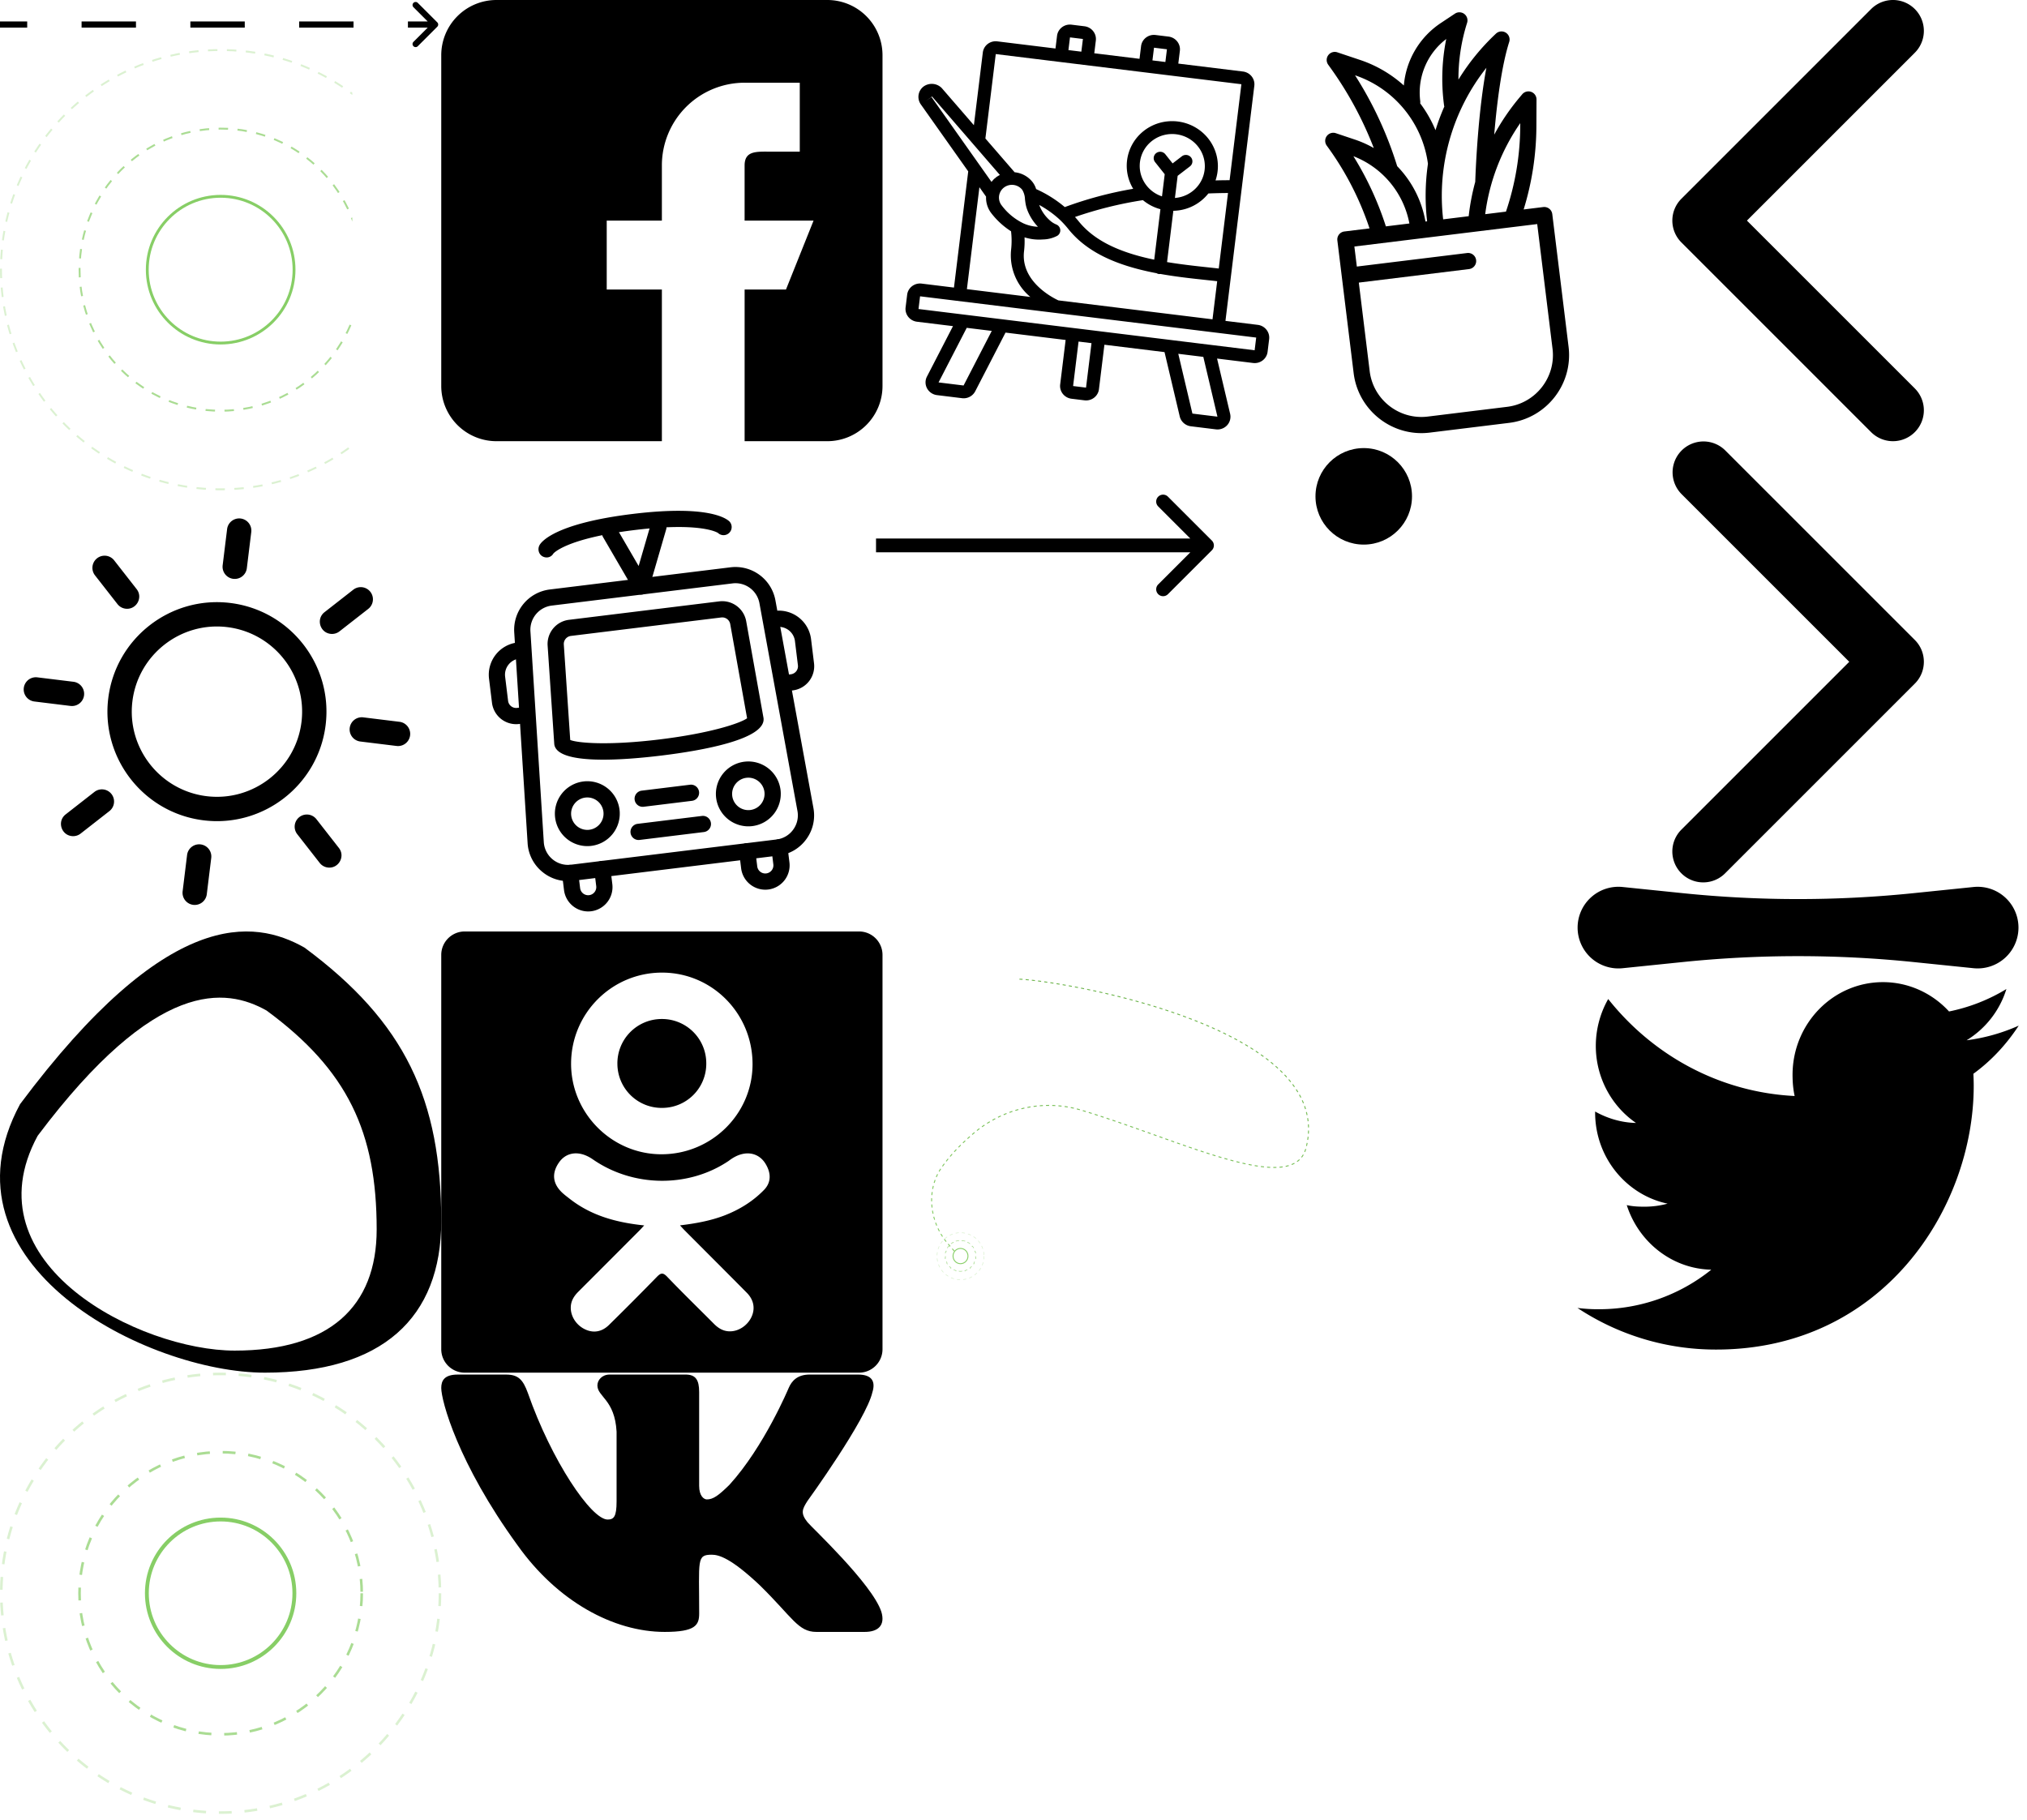 <?xml version="1.0" encoding="utf-8"?><svg width="147" height="132" viewBox="0 0 147 132" xmlns="http://www.w3.org/2000/svg" xmlns:xlink="http://www.w3.org/1999/xlink"><view id="arrow" viewBox="0 0 32 3.56"/><svg viewBox="0 0 72 8" width="32" height="3.56" xmlns="http://www.w3.org/2000/svg"><path d="M71.354 4.354a.5.5 0 0 0 0-.708L68.172.464a.5.5 0 1 0-.707.708L70.293 4l-2.829 2.828a.5.5 0 1 0 .708.708l3.182-3.182ZM0 4v.5h4.438v-1H0V4Zm13.313 0v.5h8.874v-1h-8.875V4Zm17.75 0v.5h8.875v-1h-8.876V4Zm17.75 0v.5h8.874v-1h-8.874V4Zm17.75 0v.5H71v-1h-4.438V4Zm4.79.354a.5.5 0 0 0 0-.708L68.173.464a.5.5 0 1 0-.707.708L70.293 4l-2.829 2.828a.5.5 0 1 0 .708.708l3.182-3.182ZM0 4v.5h4.438v-1H0V4Zm13.313 0v.5h8.874v-1h-8.875V4Zm17.75 0v.5h8.875v-1h-8.876V4Zm17.75 0v.5h8.874v-1h-8.874V4Zm17.75 0v.5H71v-1h-4.438V4Z"/></svg><view id="big_target" viewBox="0 3.56 25.55 32"/><svg width="25.55" height="32" fill="none" viewBox="0 0 372 466" y="3.56" xmlns="http://www.w3.org/2000/svg"><circle cx="233" cy="233" r="77.5" stroke="#87CE66" stroke-width="3"/><circle cx="233" cy="233" r="149" stroke="#87CE66" stroke-opacity=".7" stroke-width="2" stroke-dasharray="10 10"/><circle cx="233" cy="233" r="232" stroke="#87CE66" stroke-opacity=".3" stroke-width="2" stroke-dasharray="10 10"/></svg><view id="facebook" viewBox="32 0 32 32"/><svg viewBox="0 0 37 37" width="32" height="32" x="32" xmlns="http://www.w3.org/2000/svg"><path d="M32.375 0H4.625A4.63 4.63 0 0 0 0 4.625v27.75A4.63 4.63 0 0 0 4.625 37H18.5V24.281h-4.625V18.5H18.5v-4.625a6.937 6.937 0 0 1 6.938-6.938h4.625v5.782H27.75c-1.276 0-2.313-.12-2.313 1.156V18.5h5.782l-2.313 5.781h-3.468V37h6.937A4.63 4.63 0 0 0 37 32.375V4.625A4.63 4.63 0 0 0 32.375 0Z"/></svg><view id="hero_easel" viewBox="64 0 30.9 32"/><svg viewBox="0 0 56 58" width="30.9" height="32" x="64" xmlns="http://www.w3.org/2000/svg"><path d="m49.324 42.707-4.248-.522 3.794-30.904c.114-.923-.556-1.764-1.494-1.879l-8.497-1.043.205-1.67c.114-.923-.555-1.765-1.494-1.88l-1.7-.208c-.938-.116-1.79.539-1.904 1.461l-.205 1.67-5.947-.73.205-1.67c.113-.923-.556-1.764-1.494-1.879l-1.7-.209c-.938-.115-1.79.54-1.904 1.462l-.205 1.67-7.647-.938c-.939-.116-1.791.539-1.904 1.461l-1.174 9.56-4.208-4.864A1.842 1.842 0 0 0 5.4 11.37a1.71 1.71 0 0 0-.365 2.356l6.23 8.805L9.39 37.804l-4.248-.522c-.939-.115-1.792.54-1.905 1.462l-.205 1.67c-.113.923.556 1.764 1.494 1.88l4.736.58-3.423 6.631a1.66 1.66 0 0 0 .017 1.555c.264.485.75.815 1.305.883l3.29.404a1.716 1.716 0 0 0 1.731-.903l3.985-7.721 7.902.97-.718 5.847c-.114.922.555 1.764 1.494 1.879l1.7.209c.938.115 1.79-.54 1.903-1.462l.718-5.847 7.902.97 1.999 8.456c.164.69.747 1.206 1.461 1.295l3.29.404a1.72 1.72 0 0 0 1.48-.541c.372-.408.518-.97.392-1.505l-1.717-7.261 4.735.581c.939.115 1.791-.539 1.905-1.462l.205-1.67c.113-.923-.556-1.764-1.494-1.88Zm-26.209-3.218c-.689-.319-5.003-2.48-4.51-6.489.068-.596.089-1.197.061-1.796.367.113.743.195 1.124.246.434.054.873.063 1.31.028a4.148 4.148 0 0 0 1.87-.48.834.834 0 0 0-.11-1.477 3.014 3.014 0 0 1-.634-.355 5.055 5.055 0 0 1-1.626-2.211l.001-.008a13.546 13.546 0 0 1 2.602 1.845c.427.397.824.824 1.187 1.277 2.326 2.925 6.033 4.784 11.628 5.848.1.057.212.095.327.11a.814.814 0 0 0 .174-.014c1.136.204 2.272.364 3.368.498.941.116 1.854.212 2.716.305.478.051.936.1 1.386.151l-.615 5.01-20.259-2.488ZM15.96 24.655a1.728 1.728 0 0 1 1.261-.342c.451.055.862.284 1.142.637.23.383.354.817.363 1.26.016.13.032.26.051.384.042.319.118.632.226.936a6.69 6.69 0 0 0 1.426 2.283 5.095 5.095 0 0 1-1.862-.428 7.77 7.77 0 0 1-2.894-2.367 1.67 1.67 0 0 1-.355-1.242 1.67 1.67 0 0 1 .642-1.121ZM44.195 35.3c-.458-.051-.926-.102-1.414-.154-1.663-.178-3.519-.383-5.382-.692l.828-6.743a5.997 5.997 0 0 0 4.602-2.277 65.011 65.011 0 0 1 2.584-.06l-1.218 9.927Zm-5.76-9.276.357-2.911 1.625-1.248a.832.832 0 0 0 .134-1.172.867.867 0 0 0-1.19-.157l-1.231.945-.967-1.215a.867.867 0 0 0-1.192-.136.832.832 0 0 0-.154 1.17l1.275 1.604-.357 2.912c-2.084-.692-3.304-2.82-2.823-4.927.48-2.106 2.507-3.505 4.688-3.237 2.18.267 3.808 2.115 3.765 4.275-.042 2.16-1.741 3.93-3.93 4.097Zm-4.208.288a6.008 6.008 0 0 0 2.3 1.19l-.814 6.634c-4.807-.996-8.006-2.62-9.976-5.1-.14-.173-.291-.341-.44-.51a51.402 51.402 0 0 1 8.93-2.215v.001Zm1.458-20.041 1.7.209-.206 1.67-1.7-.209.206-1.67ZM24.64 4.915l1.7.208-.206 1.67-1.699-.208.205-1.67Zm-9.756 2.193 32.286 3.964-1.549 12.619a57.363 57.363 0 0 0-1.85.027c.881-2.578-.151-5.421-2.496-6.878-2.346-1.456-5.394-1.146-7.373.75a5.812 5.812 0 0 0-.954 7.229 50.6 50.6 0 0 0-8.99 2.404 16.05 16.05 0 0 0-3.768-2.367 2.846 2.846 0 0 0-.482-.938 3.434 3.434 0 0 0-2.344-1.273l-3.843-4.44 1.363-11.097Zm-9.145 6.135.77-.553 8.919 10.312c-.186.091-.362.2-.526.324-.042.032-.073.076-.112.106a.825.825 0 0 0-.25.236c-.076.076-.15.158-.218.243l-1.494-2.113-6.387-9.034-.702.479Zm6.996 11.366.876 1.24a3.31 3.31 0 0 0 .71 2.206 10.227 10.227 0 0 0 2.573 2.351c.093.793.097 1.593.011 2.385a7.116 7.116 0 0 0 2.525 6.245l-8.34-1.024 1.645-13.403Zm-2.08 26.068-3.29-.404 3.704-7.176 3.29.404-3.704 7.176Zm16.094.28-1.699-.209.718-5.846 1.7.208-.719 5.847Zm17.273 3.817-3.289-.404-1.857-7.859 3.29.404 1.856 7.859Zm-1.056-9.456L4.73 40.623l.205-1.67 44.182 5.424-.205 1.67-5.947-.73Z"/></svg><view id="hero_sun" viewBox="0 35.56 31.53 32"/><svg viewBox="0 0 67 68" width="31.53" height="32" y="35.56" xmlns="http://www.w3.org/2000/svg"><g clip-path="url(#ea)"><path d="M31.376 50.87c-9.236-1.134-15.827-9.57-14.693-18.806 1.134-9.236 9.57-15.827 18.806-14.693 9.236 1.134 15.827 9.57 14.693 18.806-1.134 9.235-9.57 15.827-18.806 14.693Zm3.656-29.777c-7.183-.882-13.745 4.245-14.627 11.428-.882 7.183 4.245 13.745 11.428 14.627 7.183.881 13.745-4.245 14.627-11.428.882-7.183-4.245-13.745-11.428-14.627ZM35.946 13.649a1.875 1.875 0 0 1-1.633-2.09L35 5.976a1.875 1.875 0 0 1 3.722.457l-.685 5.584a1.875 1.875 0 0 1-2.09 1.632ZM29.776 63.897a1.875 1.875 0 0 1-1.632-2.09l.685-5.583a1.875 1.875 0 1 1 3.722.457l-.685 5.583a1.875 1.875 0 0 1-2.09 1.633ZM61.12 39.409l-5.584-.686a1.875 1.875 0 1 1 .457-3.722l5.583.686a1.875 1.875 0 0 1-.457 3.722ZM10.872 33.24l-5.583-.686a1.875 1.875 0 0 1 .457-3.722l5.583.685a1.875 1.875 0 0 1-.457 3.722ZM50.934 22.129c-1.643-.202-2.246-2.307-.925-3.339l4.432-3.463a1.875 1.875 0 1 1 2.309 2.955l-4.433 3.463a1.869 1.869 0 0 1-1.383.384ZM11.041 53.297c-1.643-.202-2.246-2.307-.926-3.339l4.433-3.463a1.875 1.875 0 0 1 2.309 2.955l-4.433 3.463a1.87 1.87 0 0 1-1.383.384ZM50.52 58.144a1.87 1.87 0 0 1-1.25-.706l-3.463-4.433a1.875 1.875 0 1 1 2.956-2.309l3.463 4.433c1.03 1.32-.063 3.217-1.706 3.015ZM19.351 18.251a1.869 1.869 0 0 1-1.248-.707l-3.464-4.432a1.875 1.875 0 1 1 2.955-2.309l3.463 4.433c1.032 1.32-.063 3.217-1.706 3.015Z"/></g><defs><clipPath id="ea"><path fill="#fff" transform="rotate(7 -1.967 60.12)" d="M0 0h60v60H0z"/></clipPath></defs></svg><view id="hero_tram" viewBox="31.53 35.56 32 31.53"/><svg viewBox="0 0 68 67" width="32" height="31.53" x="31.53" y="35.56" xmlns="http://www.w3.org/2000/svg"><g clip-path="url(#fa)"><path d="m58.354 48.974-5.86-32.025a6.261 6.261 0 0 0-6.91-5.078l-27.863 3.421a6.258 6.258 0 0 0-5.476 6.6l2.062 32.49a6.19 6.19 0 0 0 2.247 4.414 6.195 6.195 0 0 0 4.753 1.394l31.657-3.887a6.204 6.204 0 0 0 4.277-2.503 6.192 6.192 0 0 0 1.113-4.826Zm-3.13 3.346a3.71 3.71 0 0 1-2.564 1.501l-31.658 3.887a3.727 3.727 0 0 1-2.853-.833 3.728 3.728 0 0 1-1.348-2.65L14.74 21.732a3.756 3.756 0 0 1 3.287-3.96l27.86-3.42a3.752 3.752 0 0 1 4.145 3.044l5.86 32.025a3.72 3.72 0 0 1-.668 2.898Z"/><path d="M47.993 20.182a3.753 3.753 0 0 0-4.15-3.06l-23.165 2.844a3.753 3.753 0 0 0-3.286 3.973l1.025 15.196c.397 3.238 10.561 2.481 16.586 1.742 6.025-.74 16.07-2.465 15.661-5.77l-2.671-14.925ZM34.698 38.395c-7.898.97-12.642.568-13.822.09l-.99-14.711a1.254 1.254 0 0 1 1.097-1.326l23.165-2.845a1.25 1.25 0 0 1 1.383 1.02l2.6 14.516c-1.023.748-5.53 2.286-13.433 3.256ZM22.9 44.881a5.005 5.005 0 0 0-4.353 5.572 5.005 5.005 0 0 0 5.572 4.354 5.005 5.005 0 0 0 4.354-5.572A5.005 5.005 0 0 0 22.9 44.88Zm.915 7.444a2.504 2.504 0 0 1-2.787-2.176 2.504 2.504 0 0 1 2.177-2.786 2.504 2.504 0 0 1 2.786 2.176 2.504 2.504 0 0 1-2.177 2.786ZM47.714 41.834a5.005 5.005 0 0 0-4.353 5.573 5.005 5.005 0 0 0 5.572 4.353 5.005 5.005 0 0 0 4.353-5.572 5.005 5.005 0 0 0-5.572-4.354Zm.914 7.445a2.504 2.504 0 0 1-2.786-2.177 2.504 2.504 0 0 1 2.177-2.786 2.504 2.504 0 0 1 2.786 2.177 2.504 2.504 0 0 1-2.177 2.786ZM39.334 45.382l-7.444.914a1.25 1.25 0 0 0 .305 2.482l7.444-.914a1.25 1.25 0 0 0-.305-2.482ZM41.184 50.193 31.26 51.41a1.25 1.25 0 0 0 .304 2.482l9.926-1.219a1.25 1.25 0 0 0-.305-2.481ZM25.665 57.136a1.25 1.25 0 0 0-1.089 1.393l.305 2.481a1.25 1.25 0 0 1-2.482.305l-.304-2.481a1.25 1.25 0 0 0-2.482.304l.305 2.482a3.754 3.754 0 0 0 4.18 3.265 3.754 3.754 0 0 0 3.264-4.18l-.304-2.48a1.25 1.25 0 0 0-1.393-1.09ZM52.96 53.784a1.25 1.25 0 0 0-1.089 1.393l.305 2.482a1.25 1.25 0 0 1-2.482.304l-.304-2.48a1.25 1.25 0 0 0-2.482.304l.305 2.481a3.755 3.755 0 0 0 4.18 3.265 3.755 3.755 0 0 0 3.264-4.179l-.305-2.481a1.25 1.25 0 0 0-1.392-1.089ZM45.438 4.836c-.433-.45-3.197-2.63-15.005-1.18-11.809 1.45-13.963 4.233-14.275 4.775-.344.6-.163 1.403.436 1.748.255.145.536.198.8.166.357-.044.684-.248.884-.592.017-.022 1.919-2.321 12.46-3.616 10.414-1.278 12.883.433 12.898.432a1.251 1.251 0 0 0 1.802-1.733Z"/><path d="M34.808 4.479a1.25 1.25 0 0 0-1.547.852l-1.844 6.34-3.32-5.703a1.247 1.247 0 0 0-1.708-.453 1.249 1.249 0 0 0-.453 1.708l4.789 8.228a1.25 1.25 0 0 0 2.28-.282l2.655-9.142a1.249 1.249 0 0 0-.852-1.548ZM52.416 18.588a1.25 1.25 0 0 0 .305 2.482 2.504 2.504 0 0 1 2.786 2.176l.457 3.722a1.25 1.25 0 0 1-1.088 1.393l-1.241.153a1.25 1.25 0 0 0 .305 2.481l1.24-.152a3.754 3.754 0 0 0 3.266-4.18l-.457-3.721a5.005 5.005 0 0 0-5.573-4.354ZM13.933 33.389l-1.24.152a1.25 1.25 0 0 1-1.394-1.088l-.457-3.723a2.504 2.504 0 0 1 2.177-2.786 1.25 1.25 0 0 0-.305-2.481 5.005 5.005 0 0 0-4.353 5.572l.457 3.722a3.754 3.754 0 0 0 4.179 3.265l1.24-.152a1.25 1.25 0 0 0-.304-2.481Z"/></g><defs><clipPath id="fa"><path transform="rotate(-7 60.104 -1.709)" d="M0 0h60v60H0z"/></clipPath></defs></svg><view id="hero_vase" viewBox="94.9 0 19.5 32"/><svg viewBox="0 0 39 64" width="19.5" height="32" x="94.9" xmlns="http://www.w3.org/2000/svg"><path d="m34.04 30.035-2.847.35a41.536 41.536 0 0 0 1.849-12.092l.017-3.861a1.172 1.172 0 0 0-2.068-.76l-.345.409a32.573 32.573 0 0 0-3.72 5.45c.419-5.029 1.123-10.146 2.169-13.433l.004-.014a1.172 1.172 0 0 0-1.917-1.21 32.248 32.248 0 0 0-5.446 6.673 26.747 26.747 0 0 1 1.255-8.234 1.172 1.172 0 0 0-1.765-1.333l-2.019 1.342a12.094 12.094 0 0 0-5.39 9.078 18.022 18.022 0 0 0-6.334-3.7L4.168 7.59a1.172 1.172 0 0 0-1.323 1.796l.256.355a51.924 51.924 0 0 1 6.356 11.736 15.344 15.344 0 0 0-2.725-1.223l-2.78-.933a1.172 1.172 0 0 0-1.322 1.797l.214.297A43.35 43.35 0 0 1 8.839 33.13l-3.645.448c-.643.079-1.1.663-1.02 1.306l2.363 19.25c.665 5.42 5.616 9.287 11.035 8.621l11.515-1.413c5.42-.666 9.287-5.616 8.622-11.036l-2.364-19.25a1.172 1.172 0 0 0-1.306-1.02ZM30.7 17.862l-.002.421a39.21 39.21 0 0 1-2.07 12.416l-3.012.37A29.856 29.856 0 0 1 30.7 17.862Zm-4.912-8.027c-1.163 6.24-1.523 13.9-1.616 16.526v.02a32.54 32.54 0 0 0-.95 4.982l-3.703.455c-.916-7.896 1.392-15.827 6.27-21.983Zm-9.595 4.818a9.766 9.766 0 0 1 3.772-8.994 29.115 29.115 0 0 0-.362 9.26l.04.323c.009.073.025.143.046.211-.28.638-.542 1.284-.78 1.938-.18.494-.346.993-.5 1.496a18.026 18.026 0 0 0-2.224-3.897 1.17 1.17 0 0 0 .008-.337Zm-9.456-3.73c5.66 1.898 9.796 6.93 10.575 12.842-.4 2.759-.443 5.57-.12 8.339l-.241.03a15.3 15.3 0 0 0-4.1-8.027 54.241 54.241 0 0 0-6.114-13.184ZM6.5 22.659a13.058 13.058 0 0 1 8.121 9.76l-3.41.419A45.673 45.673 0 0 0 6.5 22.659Zm28.883 27.932c.508 4.136-2.445 7.915-6.581 8.423l-11.515 1.414c-4.137.508-7.916-2.444-8.424-6.581L7.285 40.994l15.993-1.963a1.172 1.172 0 0 0-.285-2.327L6.998 38.668l-.357-2.908 17.789-2.184a.56.56 0 0 1 .013-.002l5.19-.637h.007l3.52-.433 2.222 18.087Z"/></svg><view id="leisure_arrow" viewBox="63.53 35.56 25 8"/><svg viewBox="0 0 25 8" width="25" height="8" x="63.53" y="35.56" xmlns="http://www.w3.org/2000/svg"><path d="M24.354 4.354a.5.5 0 0 0 0-.708L21.172.464a.5.5 0 1 0-.707.708L23.293 4l-2.828 2.828a.5.5 0 1 0 .707.708l3.182-3.182ZM0 4v.5h24v-1H0V4Z"/></svg><view id="logo" viewBox="0 67.56 32 32"/><svg width="32" height="32" viewBox="0 0 43 43" y="67.56" xmlns="http://www.w3.org/2000/svg"><path fill-rule="evenodd" clip-rule="evenodd" d="M25.81 43C37.24 43 43 37.681 43 28.232 43 16.39 39.492 8.838 29.669 1.57 24.757-1.206 16.337-2.429 1.953 16.833-6.467 32.468 14.378 43 25.809 43Zm-2.94-2.15c9.202 0 13.837-4.255 13.837-11.814 0-9.474-2.823-15.516-10.73-21.33-3.953-2.22-10.73-3.199-22.308 12.21-6.777 12.508 10 20.934 19.202 20.934Z"/></svg><view id="odnoklassniki" viewBox="32 67.56 32 32"/><svg viewBox="0 0 37 37" width="32" height="32" x="32" y="67.56" xmlns="http://www.w3.org/2000/svg"><path d="M18.52 14.796a3.7 3.7 0 0 0 3.703-3.735 3.711 3.711 0 0 0-3.722-3.72 3.717 3.717 0 0 0-3.731 3.765 3.71 3.71 0 0 0 3.75 3.69Z"/><path d="M35.032 0H1.968C.881 0 0 .88 0 1.968v33.064C0 36.119.881 37 1.968 37h33.064C36.119 37 37 36.12 37 35.032V1.968C37 .881 36.12 0 35.032 0Zm-16.5 3.45c4.21.011 7.592 3.457 7.571 7.716-.022 4.16-3.459 7.533-7.663 7.519-4.163-.014-7.577-3.465-7.553-7.635.025-4.215 3.44-7.612 7.645-7.6Zm8.53 18.227c-.93.957-2.052 1.648-3.297 2.132-1.178.455-2.468.686-3.745.838.193.21.284.313.404.434 1.733 1.742 3.474 3.477 5.202 5.224.588.594.712 1.332.387 2.025-.354.757-1.147 1.255-1.926 1.201-.493-.035-.877-.28-1.218-.623-1.308-1.316-2.641-2.608-3.922-3.948-.373-.39-.552-.318-.882.022a261.33 261.33 0 0 1-3.998 4.015c-.604.596-1.322.703-2.024.363-.745-.361-1.218-1.121-1.181-1.886.025-.516.28-.91.634-1.265 1.715-1.713 3.425-3.43 5.137-5.145.113-.114.219-.235.384-.412-2.334-.243-4.438-.817-6.239-2.227-.223-.175-.454-.344-.659-.54-.788-.757-.867-1.624-.243-2.518.533-.764 1.43-.97 2.36-.53.181.084.353.19.517.305 3.357 2.306 7.969 2.37 11.339.104.333-.254.69-.465 1.104-.57.805-.207 1.554.088 1.986.792.495.802.488 1.586-.12 2.21Z"/></svg><view id="route" viewBox="64 67.56 32 26.81"/><svg width="32" height="26.81" fill="none" viewBox="0 0 1417 1187" x="64" y="67.56" xmlns="http://www.w3.org/2000/svg"><path d="m230.531 1026.41-20.569-23.75a211.326 211.326 0 0 1-31.026-47.451c-30.532-64.101-29.268-140.923 11.962-198.726 25.45-35.678 53.208-66.388 98.77-105.848 96.047-83.184 227.537-113.332 349.185-76.641C960.554 671.024 1318.21 854.276 1360 695.5 1462 308 580.643 158.606 437.5 153" stroke="url(#ka)" stroke-width="3" stroke-dasharray="10 10"/><path d="M250.5 1017.91c13.228 0 24 10.94 24 24.5s-10.772 24.5-24 24.5-24-10.94-24-24.5 10.772-24.5 24-24.5Z" stroke="#87CE66" stroke-width="3"/><path d="M255.377 992.649c3.293.326 6.491.977 9.562 1.921l-.293.956a47.94 47.94 0 0 1 8.806 3.706l.476-.877a49.12 49.12 0 0 1 8.068 5.485h.001l-.641.76a49.687 49.687 0 0 1 6.709 6.81l.776-.62a49.9 49.9 0 0 1 5.368 8.14l-.881.46a48.975 48.975 0 0 1 3.614 8.85l.957-.28a49.952 49.952 0 0 1 1.867 9.57l-.995.1a50.005 50.005 0 0 1 0 9.56l.995.1a50.255 50.255 0 0 1-1.867 9.57l-.957-.28a48.585 48.585 0 0 1-3.614 8.84l.881.47a49.9 49.9 0 0 1-5.368 8.14l-.776-.62a49.055 49.055 0 0 1-6.709 6.8l.64.77a49.597 49.597 0 0 1-8.068 5.48l-.476-.87a47.712 47.712 0 0 1-8.806 3.7l.293.96a49.522 49.522 0 0 1-9.562 1.92l-.098-1c-1.572.16-3.166.24-4.779.24s-3.207-.08-4.779-.24l-.099 1a49.522 49.522 0 0 1-9.562-1.92l.294-.96a47.712 47.712 0 0 1-8.806-3.7l-.477.87a49.597 49.597 0 0 1-8.068-5.48l.641-.77a49.055 49.055 0 0 1-6.709-6.8l-.777.62a49.9 49.9 0 0 1-5.368-8.14l.882-.47a48.585 48.585 0 0 1-3.614-8.84l-.958.28a50.255 50.255 0 0 1-1.867-9.57l.996-.1a50.005 50.005 0 0 1 0-9.56l-.996-.1c.316-3.3.948-6.5 1.867-9.57l.958.28a48.975 48.975 0 0 1 3.614-8.85l-.882-.46a49.9 49.9 0 0 1 5.368-8.14l.777.62a49.687 49.687 0 0 1 6.709-6.81l-.641-.76a49.12 49.12 0 0 1 8.068-5.485l.477.877a47.94 47.94 0 0 1 8.806-3.706l-.294-.956a48.928 48.928 0 0 1 9.562-1.921l.099.995a48.381 48.381 0 0 1 4.779-.235c1.613 0 3.207.079 4.779.235l.098-.995Z" stroke="#87CE66" stroke-opacity=".7" stroke-width="2" stroke-dasharray="10 10"/><circle cx="250.5" cy="1042.91" r="75.5" stroke="#87CE66" stroke-opacity=".3" stroke-width="2" stroke-dasharray="10 10"/><defs><linearGradient id="ka" x1="351.71" y1="1101.97" x2="659.489" y2="-165.14" gradientUnits="userSpaceOnUse"><stop stop-color="#87CE66"/><stop offset="1" stop-color="#63AB41"/></linearGradient></defs></svg><view id="slider_arrow_left" viewBox="114.4 0 32 32"/><svg viewBox="0 0 36 36" width="32" height="32" x="114.4" xmlns="http://www.w3.org/2000/svg"><g clip-path="url(#la)"><path d="M7.74 18c0-.645.246-1.29.738-1.782L23.957.738a2.52 2.52 0 1 1 3.565 3.565L13.826 18l13.696 13.696a2.521 2.521 0 0 1-3.566 3.565L8.477 19.78A2.514 2.514 0 0 1 7.74 18Z"/></g><defs><clipPath id="la"><path transform="rotate(90 18 18)" d="M0 0h36v36H0z"/></clipPath></defs></svg><view id="slider_arrow_right" viewBox="114.4 32 32 32"/><svg viewBox="0 0 36 36" width="32" height="32" x="114.4" y="32" xmlns="http://www.w3.org/2000/svg"><g clip-path="url(#ma)"><path d="M28.26 18c0 .645-.246 1.29-.738 1.782l-15.479 15.48a2.52 2.52 0 1 1-3.565-3.566L22.174 18 8.478 4.304A2.521 2.521 0 0 1 12.044.74l15.479 15.48c.492.491.737 1.136.737 1.781Z"/></g><defs><clipPath id="ma"><path transform="rotate(90 18 18)" d="M0 0h36v36H0z"/></clipPath></defs></svg><view id="slider_indicator" viewBox="94.9 32 8 8"/><svg viewBox="0 0 8 8" width="8" height="8" x="94.9" y="32" xmlns="http://www.w3.org/2000/svg"><circle cx="4" cy="4" r="3.5"/></svg><view id="slider_indicator_active" viewBox="114.4 64 32 6.56"/><svg viewBox="0 0 39 8" width="32" height="6.56" x="114.4" y="64" xmlns="http://www.w3.org/2000/svg"><path d="M0 4A3.61 3.61 0 0 1 3.98.408l5.317.546a100 100 0 0 0 20.406 0L35.02.408a3.61 3.61 0 1 1 0 7.184l-5.318-.546a100 100 0 0 0-20.406 0l-5.318.546A3.61 3.61 0 0 1 0 4Z"/></svg><view id="target" viewBox="0 99.56 32 32"/><svg width="32" height="32" fill="none" viewBox="0 0 344 344" y="99.56" xmlns="http://www.w3.org/2000/svg"><circle cx="172" cy="172" r="57.5" stroke="#87CE66" stroke-width="3"/><circle cx="172" cy="172" r="110" stroke="#87CE66" stroke-opacity=".7" stroke-width="2" stroke-dasharray="10 10"/><circle cx="172" cy="172" r="171" stroke="#87CE66" stroke-opacity=".3" stroke-width="2" stroke-dasharray="10 10"/></svg><view id="twitter" viewBox="114.4 70.56 32 28"/><svg viewBox="0 0 40 35" width="32" height="28" x="114.4" y="70.56" xmlns="http://www.w3.org/2000/svg"><path d="M40 4.787a16.773 16.773 0 0 1-4.725 1.328 8.325 8.325 0 0 0 3.608-4.646 16.148 16.148 0 0 1-5.2 2.035c-1.505-1.643-3.65-2.66-5.99-2.66-4.54 0-8.196 3.777-8.196 8.407 0 .667.055 1.307.19 1.917-6.817-.34-12.85-3.69-16.902-8.792a8.624 8.624 0 0 0-1.123 4.249c0 2.91 1.463 5.491 3.643 6.985-1.317-.025-2.61-.418-3.705-1.035v.092c0 4.085 2.842 7.478 6.57 8.26a7.999 7.999 0 0 1-2.15.276c-.525 0-1.055-.03-1.552-.144 1.062 3.329 4.077 5.776 7.662 5.856A16.223 16.223 0 0 1 1.962 30.5 15 15 0 0 1 0 30.384a22.68 22.68 0 0 0 12.58 3.772c15.09 0 23.34-12.812 23.34-23.918 0-.372-.013-.73-.03-1.087C37.517 7.968 38.885 6.49 40 4.787Z"/></svg><view id="vk" viewBox="32 99.56 32 18.94"/><svg viewBox="0 0 49 29" width="32" height="18.94" x="32" y="99.56" xmlns="http://www.w3.org/2000/svg"><path d="M40.66 16.599c-.792-1-.566-1.446 0-2.34.01-.01 6.55-9.047 7.223-12.111l.004-.002c.335-1.117 0-1.938-1.619-1.938h-5.357c-1.364 0-1.993.705-2.33 1.493 0 0-2.727 6.529-6.586 10.761-1.245 1.223-1.821 1.615-2.501 1.615-.335 0-.855-.392-.855-1.508V2.146c0-1.34-.382-1.938-1.511-1.938h-8.424c-.856 0-1.364.625-1.364 1.207 0 1.27 1.93 1.562 2.13 5.135v7.752c0 1.698-.309 2.01-.993 2.01-1.821 0-6.241-6.555-8.86-14.058C9.086.798 8.57.21 7.196.21h-5.36C.308.21 0 .915 0 1.703c0 1.392 1.821 8.316 8.469 17.462 4.43 6.244 10.67 9.627 16.345 9.627 3.412 0 3.828-.752 3.828-2.044 0-5.966-.308-6.53 1.401-6.53.792 0 2.156.393 5.341 3.404 3.64 3.571 4.239 5.17 6.276 5.17h5.358c1.527 0 2.3-.752 1.855-2.234-1.018-3.118-7.903-9.53-8.213-9.96Z"/></svg></svg>